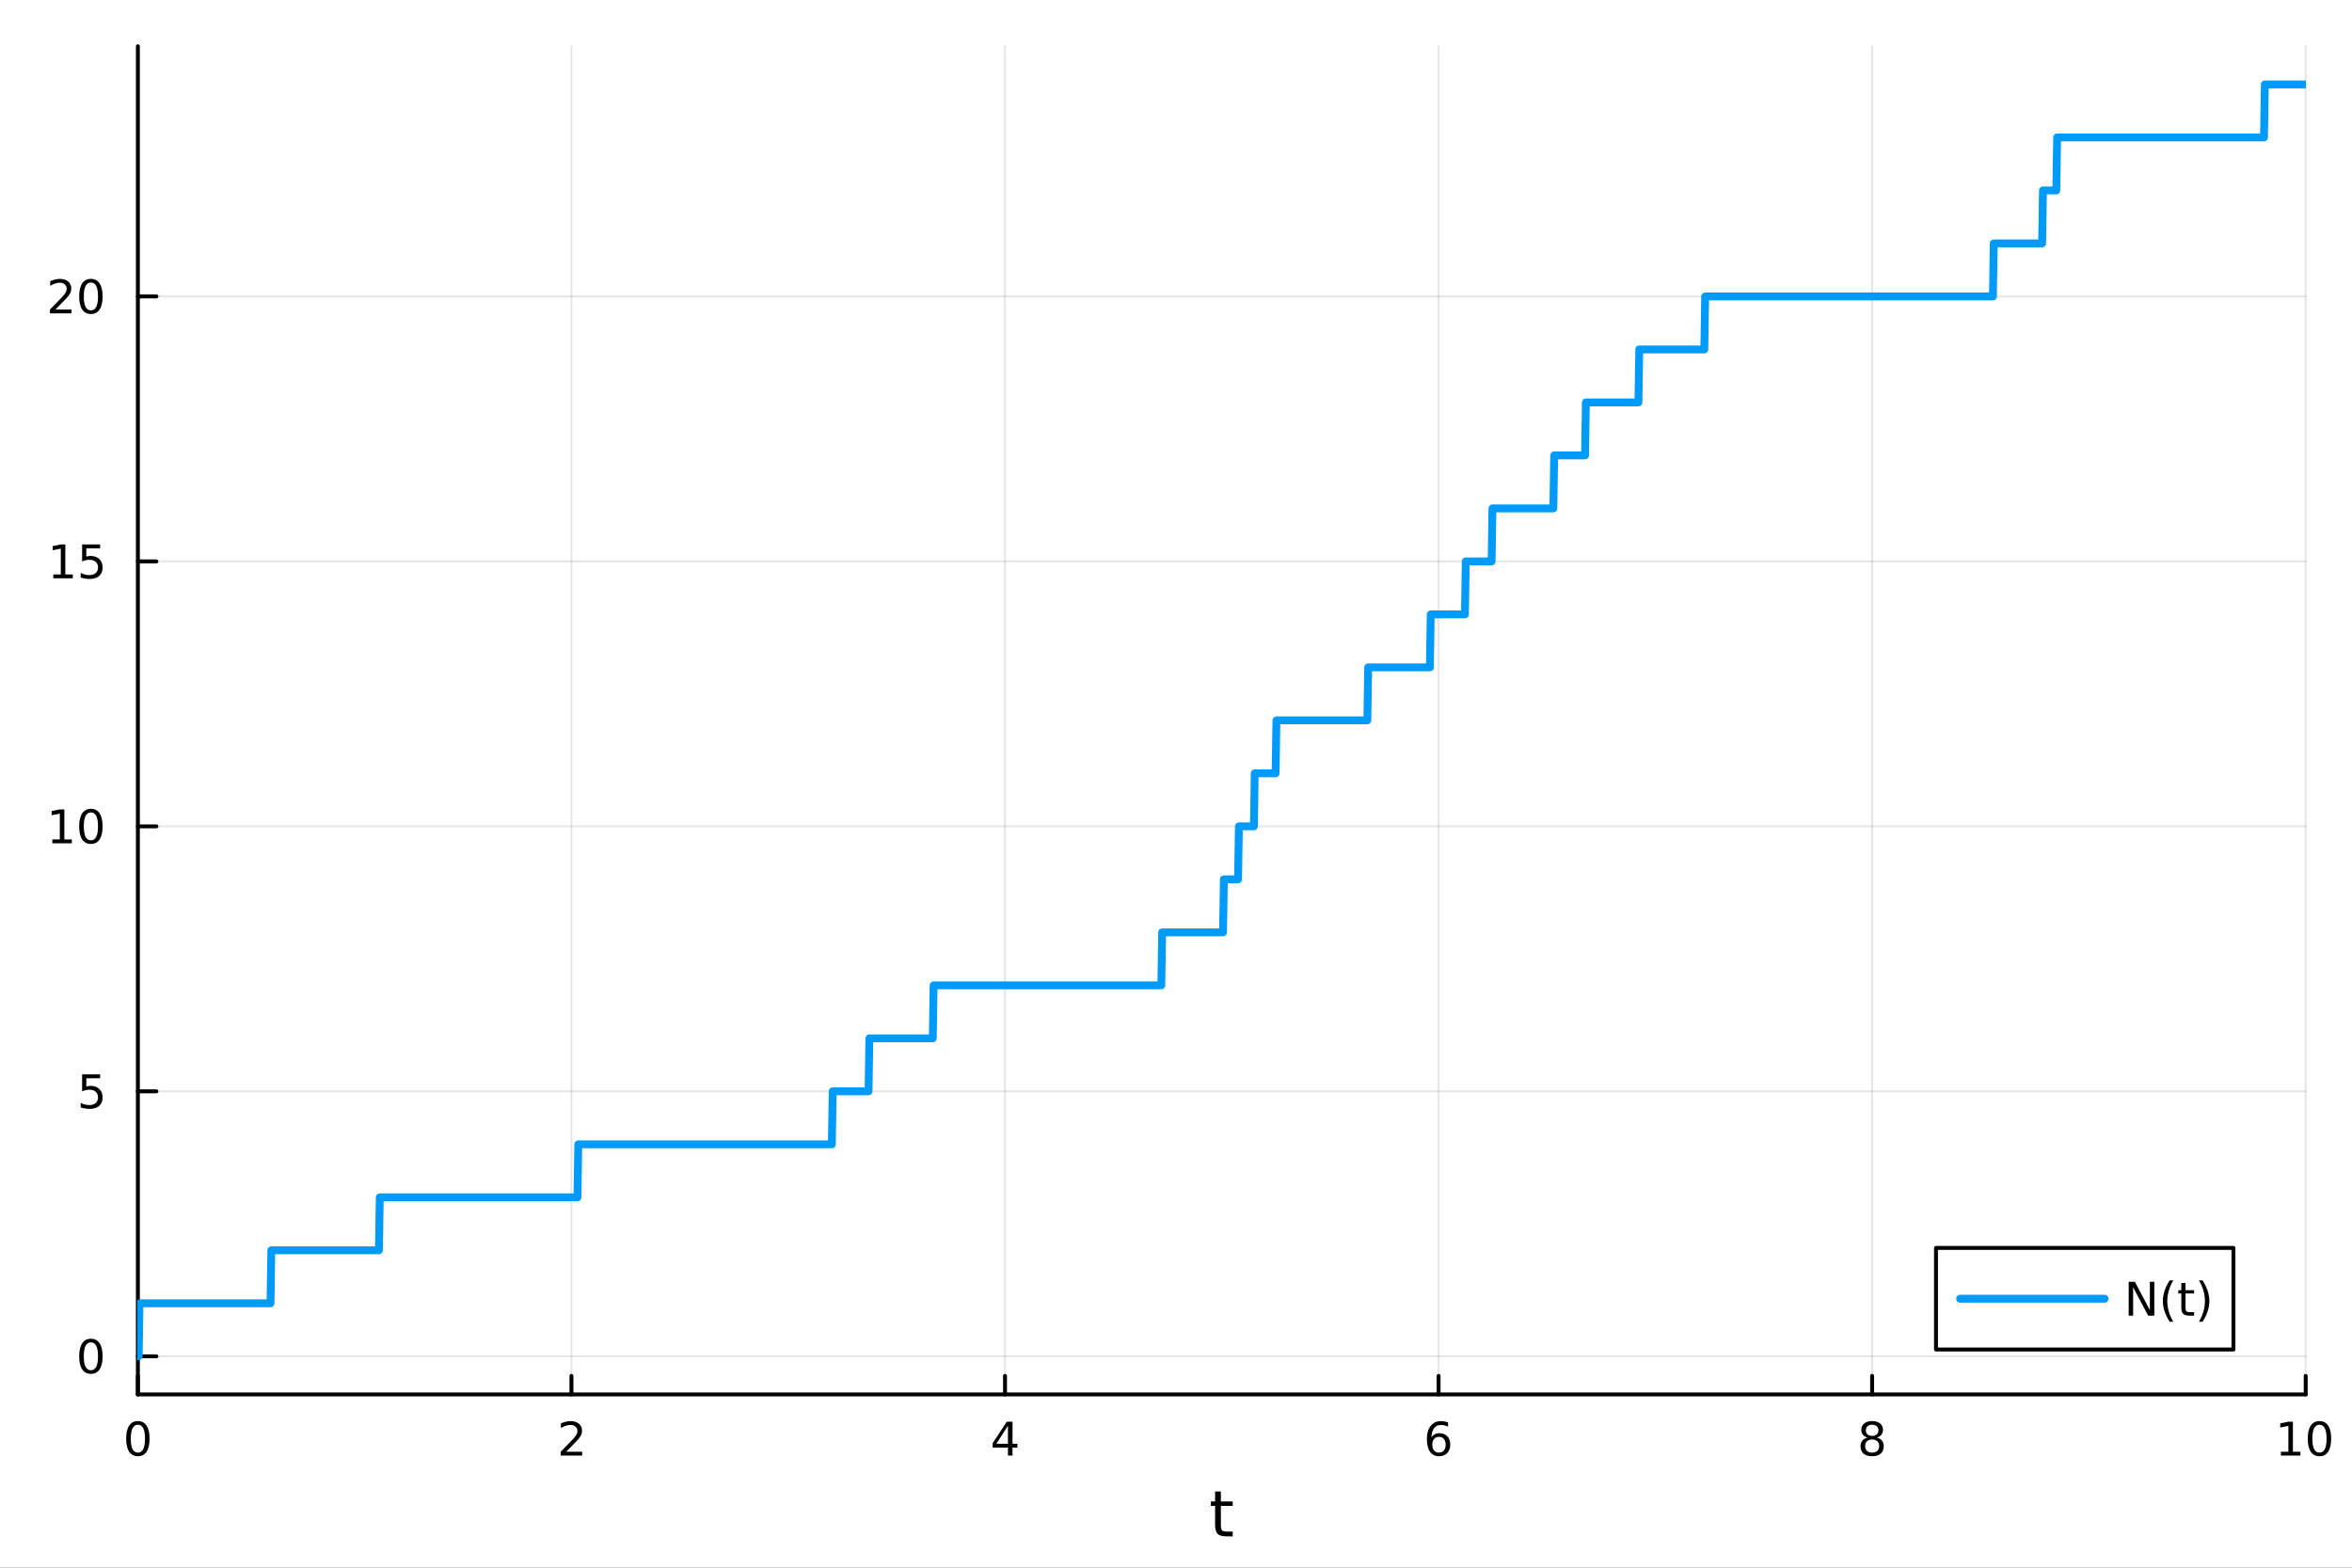 <?xml version="1.0" encoding="utf-8"?>
<svg xmlns="http://www.w3.org/2000/svg" xmlns:xlink="http://www.w3.org/1999/xlink" width="600" height="400" viewBox="0 0 2400 1600">
<rect x="0" y="0" width="2400" height="1600" fill="#333333" stroke="none"/>
<defs>
  <clipPath id="clip260">
    <rect x="0" y="0" width="2400" height="1600"/>
  </clipPath>
</defs>
<path clip-path="url(#clip260)" d="M0 1600 L2400 1600 L2400 0 L0 0  Z" fill="#ffffff" fill-rule="evenodd" fill-opacity="1"/>
<defs>
  <clipPath id="clip261">
    <rect x="480" y="0" width="1681" height="1600"/>
  </clipPath>
</defs>
<path clip-path="url(#clip260)" d="M140.696 1423.18 L2352.76 1423.18 L2352.76 47.244 L140.696 47.244  Z" fill="#ffffff" fill-rule="evenodd" fill-opacity="1"/>
<defs>
  <clipPath id="clip262">
    <rect x="140" y="47" width="2213" height="1377"/>
  </clipPath>
</defs>
<polyline clip-path="url(#clip262)" style="stroke:#000000; stroke-linecap:round; stroke-linejoin:round; stroke-width:2; stroke-opacity:0.1; fill:none" points="140.696,1423.18 140.696,47.244 "/>
<polyline clip-path="url(#clip262)" style="stroke:#000000; stroke-linecap:round; stroke-linejoin:round; stroke-width:2; stroke-opacity:0.1; fill:none" points="583.108,1423.18 583.108,47.244 "/>
<polyline clip-path="url(#clip262)" style="stroke:#000000; stroke-linecap:round; stroke-linejoin:round; stroke-width:2; stroke-opacity:0.1; fill:none" points="1025.52,1423.18 1025.52,47.244 "/>
<polyline clip-path="url(#clip262)" style="stroke:#000000; stroke-linecap:round; stroke-linejoin:round; stroke-width:2; stroke-opacity:0.1; fill:none" points="1467.93,1423.18 1467.93,47.244 "/>
<polyline clip-path="url(#clip262)" style="stroke:#000000; stroke-linecap:round; stroke-linejoin:round; stroke-width:2; stroke-opacity:0.1; fill:none" points="1910.34,1423.18 1910.34,47.244 "/>
<polyline clip-path="url(#clip262)" style="stroke:#000000; stroke-linecap:round; stroke-linejoin:round; stroke-width:2; stroke-opacity:0.1; fill:none" points="2352.76,1423.18 2352.76,47.244 "/>
<polyline clip-path="url(#clip260)" style="stroke:#000000; stroke-linecap:round; stroke-linejoin:round; stroke-width:4; stroke-opacity:1; fill:none" points="140.696,1423.18 2352.76,1423.18 "/>
<polyline clip-path="url(#clip260)" style="stroke:#000000; stroke-linecap:round; stroke-linejoin:round; stroke-width:4; stroke-opacity:1; fill:none" points="140.696,1423.18 140.696,1404.28 "/>
<polyline clip-path="url(#clip260)" style="stroke:#000000; stroke-linecap:round; stroke-linejoin:round; stroke-width:4; stroke-opacity:1; fill:none" points="583.108,1423.18 583.108,1404.28 "/>
<polyline clip-path="url(#clip260)" style="stroke:#000000; stroke-linecap:round; stroke-linejoin:round; stroke-width:4; stroke-opacity:1; fill:none" points="1025.52,1423.18 1025.52,1404.28 "/>
<polyline clip-path="url(#clip260)" style="stroke:#000000; stroke-linecap:round; stroke-linejoin:round; stroke-width:4; stroke-opacity:1; fill:none" points="1467.93,1423.18 1467.93,1404.28 "/>
<polyline clip-path="url(#clip260)" style="stroke:#000000; stroke-linecap:round; stroke-linejoin:round; stroke-width:4; stroke-opacity:1; fill:none" points="1910.34,1423.18 1910.34,1404.28 "/>
<polyline clip-path="url(#clip260)" style="stroke:#000000; stroke-linecap:round; stroke-linejoin:round; stroke-width:4; stroke-opacity:1; fill:none" points="2352.76,1423.18 2352.76,1404.28 "/>
<path clip-path="url(#clip260)" d="M140.696 1454.1 Q137.084 1454.1 135.256 1457.66 Q133.45 1461.2 133.45 1468.33 Q133.45 1475.44 135.256 1479.01 Q137.084 1482.55 140.696 1482.55 Q144.33 1482.55 146.135 1479.01 Q147.964 1475.44 147.964 1468.33 Q147.964 1461.2 146.135 1457.66 Q144.33 1454.1 140.696 1454.1 M140.696 1450.39 Q146.506 1450.39 149.561 1455 Q152.64 1459.58 152.64 1468.33 Q152.64 1477.06 149.561 1481.67 Q146.506 1486.25 140.696 1486.25 Q134.885 1486.25 131.807 1481.67 Q128.751 1477.06 128.751 1468.33 Q128.751 1459.58 131.807 1455 Q134.885 1450.39 140.696 1450.39 Z" fill="#000000" fill-rule="nonzero" fill-opacity="1" /><path clip-path="url(#clip260)" d="M577.76 1481.64 L594.08 1481.64 L594.08 1485.58 L572.135 1485.58 L572.135 1481.64 Q574.797 1478.89 579.381 1474.26 Q583.987 1469.61 585.168 1468.27 Q587.413 1465.74 588.293 1464.01 Q589.196 1462.25 589.196 1460.56 Q589.196 1457.8 587.251 1456.07 Q585.33 1454.33 582.228 1454.33 Q580.029 1454.33 577.575 1455.09 Q575.145 1455.86 572.367 1457.41 L572.367 1452.69 Q575.191 1451.55 577.645 1450.97 Q580.098 1450.39 582.135 1450.39 Q587.506 1450.39 590.7 1453.08 Q593.895 1455.77 593.895 1460.26 Q593.895 1462.39 593.084 1464.31 Q592.297 1466.2 590.191 1468.8 Q589.612 1469.47 586.51 1472.69 Q583.409 1475.88 577.76 1481.64 Z" fill="#000000" fill-rule="nonzero" fill-opacity="1" /><path clip-path="url(#clip260)" d="M1028.53 1455.09 L1016.72 1473.54 L1028.53 1473.54 L1028.53 1455.09 M1027.3 1451.02 L1033.18 1451.02 L1033.18 1473.54 L1038.11 1473.54 L1038.11 1477.43 L1033.18 1477.43 L1033.18 1485.58 L1028.53 1485.58 L1028.53 1477.43 L1012.93 1477.43 L1012.93 1472.92 L1027.3 1451.02 Z" fill="#000000" fill-rule="nonzero" fill-opacity="1" /><path clip-path="url(#clip260)" d="M1468.34 1466.44 Q1465.19 1466.44 1463.34 1468.59 Q1461.51 1470.74 1461.51 1474.49 Q1461.51 1478.22 1463.34 1480.39 Q1465.19 1482.55 1468.34 1482.55 Q1471.48 1482.55 1473.31 1480.39 Q1475.17 1478.22 1475.17 1474.49 Q1475.17 1470.74 1473.31 1468.59 Q1471.48 1466.44 1468.34 1466.44 M1477.62 1451.78 L1477.62 1456.04 Q1475.86 1455.21 1474.05 1454.77 Q1472.27 1454.33 1470.51 1454.33 Q1465.88 1454.33 1463.43 1457.45 Q1461 1460.58 1460.65 1466.9 Q1462.02 1464.89 1464.08 1463.82 Q1466.14 1462.73 1468.61 1462.73 Q1473.82 1462.73 1476.83 1465.9 Q1479.86 1469.05 1479.86 1474.49 Q1479.86 1479.82 1476.72 1483.03 Q1473.57 1486.25 1468.34 1486.25 Q1462.34 1486.25 1459.17 1481.67 Q1456 1477.06 1456 1468.33 Q1456 1460.14 1459.89 1455.28 Q1463.78 1450.39 1470.33 1450.39 Q1472.09 1450.39 1473.87 1450.74 Q1475.67 1451.09 1477.62 1451.78 Z" fill="#000000" fill-rule="nonzero" fill-opacity="1" /><path clip-path="url(#clip260)" d="M1910.34 1469.17 Q1907.01 1469.17 1905.09 1470.95 Q1903.19 1472.73 1903.19 1475.86 Q1903.19 1478.98 1905.09 1480.77 Q1907.01 1482.55 1910.34 1482.55 Q1913.68 1482.55 1915.6 1480.77 Q1917.52 1478.96 1917.52 1475.86 Q1917.52 1472.73 1915.6 1470.95 Q1913.7 1469.17 1910.34 1469.17 M1905.67 1467.18 Q1902.66 1466.44 1900.97 1464.38 Q1899.3 1462.32 1899.3 1459.35 Q1899.3 1455.21 1902.24 1452.8 Q1905.2 1450.39 1910.34 1450.39 Q1915.51 1450.39 1918.45 1452.8 Q1921.39 1455.21 1921.39 1459.35 Q1921.39 1462.32 1919.7 1464.38 Q1918.03 1466.44 1915.04 1467.18 Q1918.42 1467.96 1920.3 1470.26 Q1922.2 1472.55 1922.2 1475.86 Q1922.2 1480.88 1919.12 1483.57 Q1916.06 1486.25 1910.34 1486.25 Q1904.63 1486.25 1901.55 1483.57 Q1898.49 1480.88 1898.49 1475.86 Q1898.49 1472.55 1900.39 1470.26 Q1902.29 1467.96 1905.67 1467.18 M1903.95 1459.79 Q1903.95 1462.48 1905.62 1463.98 Q1907.31 1465.49 1910.34 1465.49 Q1913.35 1465.49 1915.04 1463.98 Q1916.76 1462.48 1916.76 1459.79 Q1916.76 1457.11 1915.04 1455.6 Q1913.35 1454.1 1910.34 1454.1 Q1907.31 1454.1 1905.62 1455.6 Q1903.95 1457.11 1903.95 1459.79 Z" fill="#000000" fill-rule="nonzero" fill-opacity="1" /><path clip-path="url(#clip260)" d="M2327.44 1481.64 L2335.08 1481.64 L2335.08 1455.28 L2326.77 1456.95 L2326.77 1452.69 L2335.04 1451.02 L2339.71 1451.02 L2339.71 1481.64 L2347.35 1481.64 L2347.35 1485.58 L2327.44 1485.58 L2327.44 1481.64 Z" fill="#000000" fill-rule="nonzero" fill-opacity="1" /><path clip-path="url(#clip260)" d="M2366.8 1454.1 Q2363.18 1454.1 2361.36 1457.66 Q2359.55 1461.2 2359.55 1468.33 Q2359.55 1475.44 2361.36 1479.01 Q2363.18 1482.55 2366.8 1482.55 Q2370.43 1482.55 2372.23 1479.01 Q2374.06 1475.44 2374.06 1468.33 Q2374.06 1461.2 2372.23 1457.66 Q2370.43 1454.1 2366.8 1454.1 M2366.8 1450.39 Q2372.61 1450.39 2375.66 1455 Q2378.74 1459.58 2378.74 1468.33 Q2378.74 1477.06 2375.66 1481.67 Q2372.61 1486.25 2366.8 1486.25 Q2360.99 1486.25 2357.91 1481.67 Q2354.85 1477.06 2354.85 1468.33 Q2354.85 1459.58 2357.91 1455 Q2360.99 1450.39 2366.8 1450.39 Z" fill="#000000" fill-rule="nonzero" fill-opacity="1" /><path clip-path="url(#clip260)" d="M1245.79 1522.27 L1245.79 1532.4 L1257.85 1532.4 L1257.85 1536.95 L1245.79 1536.95 L1245.79 1556.3 Q1245.79 1560.66 1246.96 1561.9 Q1248.17 1563.14 1251.83 1563.14 L1257.85 1563.14 L1257.85 1568.04 L1251.83 1568.04 Q1245.05 1568.04 1242.48 1565.53 Q1239.9 1562.98 1239.9 1556.3 L1239.9 1536.95 L1235.6 1536.95 L1235.6 1532.4 L1239.9 1532.4 L1239.9 1522.27 L1245.79 1522.27 Z" fill="#000000" fill-rule="nonzero" fill-opacity="1" /><polyline clip-path="url(#clip262)" style="stroke:#000000; stroke-linecap:round; stroke-linejoin:round; stroke-width:2; stroke-opacity:0.1; fill:none" points="140.696,1384.24 2352.76,1384.24 "/>
<polyline clip-path="url(#clip262)" style="stroke:#000000; stroke-linecap:round; stroke-linejoin:round; stroke-width:2; stroke-opacity:0.1; fill:none" points="140.696,1113.81 2352.76,1113.81 "/>
<polyline clip-path="url(#clip262)" style="stroke:#000000; stroke-linecap:round; stroke-linejoin:round; stroke-width:2; stroke-opacity:0.1; fill:none" points="140.696,843.383 2352.76,843.383 "/>
<polyline clip-path="url(#clip262)" style="stroke:#000000; stroke-linecap:round; stroke-linejoin:round; stroke-width:2; stroke-opacity:0.1; fill:none" points="140.696,572.955 2352.76,572.955 "/>
<polyline clip-path="url(#clip262)" style="stroke:#000000; stroke-linecap:round; stroke-linejoin:round; stroke-width:2; stroke-opacity:0.1; fill:none" points="140.696,302.528 2352.76,302.528 "/>
<polyline clip-path="url(#clip260)" style="stroke:#000000; stroke-linecap:round; stroke-linejoin:round; stroke-width:4; stroke-opacity:1; fill:none" points="140.696,1423.18 140.696,47.244 "/>
<polyline clip-path="url(#clip260)" style="stroke:#000000; stroke-linecap:round; stroke-linejoin:round; stroke-width:4; stroke-opacity:1; fill:none" points="140.696,1384.24 159.593,1384.24 "/>
<polyline clip-path="url(#clip260)" style="stroke:#000000; stroke-linecap:round; stroke-linejoin:round; stroke-width:4; stroke-opacity:1; fill:none" points="140.696,1113.81 159.593,1113.81 "/>
<polyline clip-path="url(#clip260)" style="stroke:#000000; stroke-linecap:round; stroke-linejoin:round; stroke-width:4; stroke-opacity:1; fill:none" points="140.696,843.383 159.593,843.383 "/>
<polyline clip-path="url(#clip260)" style="stroke:#000000; stroke-linecap:round; stroke-linejoin:round; stroke-width:4; stroke-opacity:1; fill:none" points="140.696,572.955 159.593,572.955 "/>
<polyline clip-path="url(#clip260)" style="stroke:#000000; stroke-linecap:round; stroke-linejoin:round; stroke-width:4; stroke-opacity:1; fill:none" points="140.696,302.528 159.593,302.528 "/>
<path clip-path="url(#clip260)" d="M92.751 1370.04 Q89.14 1370.04 87.311 1373.6 Q85.506 1377.14 85.506 1384.27 Q85.506 1391.38 87.311 1394.94 Q89.14 1398.49 92.751 1398.49 Q96.385 1398.49 98.191 1394.94 Q100.02 1391.38 100.02 1384.27 Q100.02 1377.14 98.191 1373.6 Q96.385 1370.04 92.751 1370.04 M92.751 1366.33 Q98.561 1366.33 101.617 1370.94 Q104.696 1375.52 104.696 1384.27 Q104.696 1393 101.617 1397.61 Q98.561 1402.19 92.751 1402.19 Q86.941 1402.19 83.862 1397.61 Q80.807 1393 80.807 1384.27 Q80.807 1375.52 83.862 1370.94 Q86.941 1366.33 92.751 1366.33 Z" fill="#000000" fill-rule="nonzero" fill-opacity="1" /><path clip-path="url(#clip260)" d="M83.793 1096.53 L102.149 1096.53 L102.149 1100.47 L88.075 1100.47 L88.075 1108.94 Q89.094 1108.59 90.112 1108.43 Q91.131 1108.24 92.149 1108.24 Q97.936 1108.24 101.316 1111.41 Q104.696 1114.59 104.696 1120 Q104.696 1125.58 101.223 1128.68 Q97.751 1131.76 91.432 1131.76 Q89.256 1131.76 86.987 1131.39 Q84.742 1131.02 82.335 1130.28 L82.335 1125.58 Q84.418 1126.72 86.64 1127.27 Q88.862 1127.83 91.339 1127.83 Q95.344 1127.83 97.682 1125.72 Q100.02 1123.61 100.02 1120 Q100.02 1116.39 97.682 1114.29 Q95.344 1112.18 91.339 1112.18 Q89.464 1112.18 87.589 1112.6 Q85.737 1113.01 83.793 1113.89 L83.793 1096.53 Z" fill="#000000" fill-rule="nonzero" fill-opacity="1" /><path clip-path="url(#clip260)" d="M53.4 856.728 L61.038 856.728 L61.038 830.362 L52.728 832.029 L52.728 827.77 L60.992 826.103 L65.668 826.103 L65.668 856.728 L73.307 856.728 L73.307 860.663 L53.4 860.663 L53.4 856.728 Z" fill="#000000" fill-rule="nonzero" fill-opacity="1" /><path clip-path="url(#clip260)" d="M92.751 829.182 Q89.14 829.182 87.311 832.747 Q85.506 836.288 85.506 843.418 Q85.506 850.524 87.311 854.089 Q89.14 857.631 92.751 857.631 Q96.385 857.631 98.191 854.089 Q100.02 850.524 100.02 843.418 Q100.02 836.288 98.191 832.747 Q96.385 829.182 92.751 829.182 M92.751 825.478 Q98.561 825.478 101.617 830.084 Q104.696 834.668 104.696 843.418 Q104.696 852.145 101.617 856.751 Q98.561 861.334 92.751 861.334 Q86.941 861.334 83.862 856.751 Q80.807 852.145 80.807 843.418 Q80.807 834.668 83.862 830.084 Q86.941 825.478 92.751 825.478 Z" fill="#000000" fill-rule="nonzero" fill-opacity="1" /><path clip-path="url(#clip260)" d="M54.395 586.3 L62.034 586.3 L62.034 559.935 L53.724 561.601 L53.724 557.342 L61.987 555.675 L66.663 555.675 L66.663 586.3 L74.302 586.3 L74.302 590.235 L54.395 590.235 L54.395 586.3 Z" fill="#000000" fill-rule="nonzero" fill-opacity="1" /><path clip-path="url(#clip260)" d="M83.793 555.675 L102.149 555.675 L102.149 559.611 L88.075 559.611 L88.075 568.083 Q89.094 567.736 90.112 567.573 Q91.131 567.388 92.149 567.388 Q97.936 567.388 101.316 570.56 Q104.696 573.731 104.696 579.147 Q104.696 584.726 101.223 587.828 Q97.751 590.907 91.432 590.907 Q89.256 590.907 86.987 590.536 Q84.742 590.166 82.335 589.425 L82.335 584.726 Q84.418 585.86 86.64 586.416 Q88.862 586.972 91.339 586.972 Q95.344 586.972 97.682 584.865 Q100.02 582.759 100.02 579.147 Q100.02 575.536 97.682 573.43 Q95.344 571.323 91.339 571.323 Q89.464 571.323 87.589 571.74 Q85.737 572.157 83.793 573.036 L83.793 555.675 Z" fill="#000000" fill-rule="nonzero" fill-opacity="1" /><path clip-path="url(#clip260)" d="M56.617 315.873 L72.936 315.873 L72.936 319.808 L50.992 319.808 L50.992 315.873 Q53.654 313.118 58.237 308.488 Q62.844 303.836 64.025 302.493 Q66.27 299.97 67.149 298.234 Q68.052 296.475 68.052 294.785 Q68.052 292.03 66.108 290.294 Q64.186 288.558 61.085 288.558 Q58.886 288.558 56.432 289.322 Q54.001 290.086 51.224 291.637 L51.224 286.914 Q54.048 285.78 56.501 285.201 Q58.955 284.623 60.992 284.623 Q66.362 284.623 69.557 287.308 Q72.751 289.993 72.751 294.484 Q72.751 296.613 71.941 298.535 Q71.154 300.433 69.048 303.025 Q68.469 303.697 65.367 306.914 Q62.265 310.109 56.617 315.873 Z" fill="#000000" fill-rule="nonzero" fill-opacity="1" /><path clip-path="url(#clip260)" d="M92.751 288.326 Q89.14 288.326 87.311 291.891 Q85.506 295.433 85.506 302.562 Q85.506 309.669 87.311 313.234 Q89.14 316.775 92.751 316.775 Q96.385 316.775 98.191 313.234 Q100.02 309.669 100.02 302.562 Q100.02 295.433 98.191 291.891 Q96.385 288.326 92.751 288.326 M92.751 284.623 Q98.561 284.623 101.617 289.229 Q104.696 293.813 104.696 302.562 Q104.696 311.289 101.617 315.896 Q98.561 320.479 92.751 320.479 Q86.941 320.479 83.862 315.896 Q80.807 311.289 80.807 302.562 Q80.807 293.813 83.862 289.229 Q86.941 284.623 92.751 284.623 Z" fill="#000000" fill-rule="nonzero" fill-opacity="1" /><polyline clip-path="url(#clip262)" style="stroke:#009af9; stroke-linecap:round; stroke-linejoin:round; stroke-width:8; stroke-opacity:1; fill:none" points="140.696,1384.24 141.547,1384.24 142.398,1330.15 143.249,1330.15 144.1,1330.15 144.951,1330.15 145.802,1330.15 146.653,1330.15 147.505,1330.15 148.356,1330.15 149.207,1330.15 150.058,1330.15 150.909,1330.15 151.76,1330.15 152.611,1330.15 153.462,1330.15 154.313,1330.15 155.165,1330.15 156.016,1330.15 156.867,1330.15 157.718,1330.15 158.569,1330.15 159.42,1330.15 160.271,1330.15 161.122,1330.15 161.974,1330.15 162.825,1330.15 163.676,1330.15 164.527,1330.15 165.378,1330.15 166.229,1330.15 167.08,1330.15 167.931,1330.15 168.782,1330.15 169.634,1330.15 170.485,1330.15 171.336,1330.15 172.187,1330.15 173.038,1330.15 173.889,1330.15 174.74,1330.15 175.591,1330.15 176.443,1330.15 177.294,1330.15 178.145,1330.15 178.996,1330.15 179.847,1330.15 180.698,1330.15 181.549,1330.15 182.4,1330.15 183.252,1330.15 184.103,1330.15 184.954,1330.15 185.805,1330.15 186.656,1330.15 187.507,1330.15 188.358,1330.15 189.209,1330.15 190.06,1330.15 190.912,1330.15 191.763,1330.15 192.614,1330.15 193.465,1330.15 194.316,1330.15 195.167,1330.15 196.018,1330.15 196.869,1330.15 197.721,1330.15 198.572,1330.15 199.423,1330.15 200.274,1330.15 201.125,1330.15 201.976,1330.15 202.827,1330.15 203.678,1330.15 204.53,1330.15 205.381,1330.15 206.232,1330.15 207.083,1330.15 207.934,1330.15 208.785,1330.15 209.636,1330.15 210.487,1330.15 211.338,1330.15 212.19,1330.15 213.041,1330.15 213.892,1330.15 214.743,1330.15 215.594,1330.15 216.445,1330.15 217.296,1330.15 218.147,1330.15 218.999,1330.15 219.85,1330.15 220.701,1330.15 221.552,1330.15 222.403,1330.15 223.254,1330.15 224.105,1330.15 224.956,1330.15 225.808,1330.15 226.659,1330.15 227.51,1330.15 228.361,1330.15 229.212,1330.15 230.063,1330.15 230.914,1330.15 231.765,1330.15 232.616,1330.15 233.468,1330.15 234.319,1330.15 235.17,1330.15 236.021,1330.15 236.872,1330.15 237.723,1330.15 238.574,1330.15 239.425,1330.15 240.277,1330.15 241.128,1330.15 241.979,1330.15 242.83,1330.15 243.681,1330.15 244.532,1330.15 245.383,1330.15 246.234,1330.15 247.086,1330.15 247.937,1330.15 248.788,1330.15 249.639,1330.15 250.49,1330.15 251.341,1330.15 252.192,1330.15 253.043,1330.15 253.894,1330.15 254.746,1330.15 255.597,1330.15 256.448,1330.15 257.299,1330.15 258.15,1330.15 259.001,1330.15 259.852,1330.15 260.703,1330.15 261.555,1330.15 262.406,1330.15 263.257,1330.15 264.108,1330.15 264.959,1330.15 265.81,1330.15 266.661,1330.15 267.512,1330.15 268.364,1330.15 269.215,1330.15 270.066,1330.15 270.917,1330.15 271.768,1330.15 272.619,1330.15 273.47,1330.15 274.321,1330.15 275.172,1330.15 276.024,1330.15 276.875,1276.07 277.726,1276.07 278.577,1276.07 279.428,1276.07 280.279,1276.07 281.13,1276.07 281.981,1276.07 282.833,1276.07 283.684,1276.07 284.535,1276.07 285.386,1276.07 286.237,1276.07 287.088,1276.07 287.939,1276.07 288.79,1276.07 289.642,1276.07 290.493,1276.07 291.344,1276.07 292.195,1276.07 293.046,1276.07 293.897,1276.07 294.748,1276.07 295.599,1276.07 296.45,1276.07 297.302,1276.07 298.153,1276.07 299.004,1276.07 299.855,1276.07 300.706,1276.07 301.557,1276.07 302.408,1276.07 303.259,1276.07 304.111,1276.07 304.962,1276.07 305.813,1276.07 306.664,1276.07 307.515,1276.07 308.366,1276.07 309.217,1276.07 310.068,1276.07 310.92,1276.07 311.771,1276.07 312.622,1276.07 313.473,1276.07 314.324,1276.07 315.175,1276.07 316.026,1276.07 316.877,1276.07 317.728,1276.07 318.58,1276.07 319.431,1276.07 320.282,1276.07 321.133,1276.07 321.984,1276.07 322.835,1276.07 323.686,1276.07 324.537,1276.07 325.389,1276.07 326.24,1276.07 327.091,1276.07 327.942,1276.07 328.793,1276.07 329.644,1276.07 330.495,1276.07 331.346,1276.07 332.197,1276.07 333.049,1276.07 333.9,1276.07 334.751,1276.07 335.602,1276.07 336.453,1276.07 337.304,1276.07 338.155,1276.07 339.006,1276.07 339.858,1276.07 340.709,1276.07 341.56,1276.07 342.411,1276.07 343.262,1276.07 344.113,1276.07 344.964,1276.07 345.815,1276.07 346.667,1276.07 347.518,1276.07 348.369,1276.07 349.22,1276.07 350.071,1276.07 350.922,1276.07 351.773,1276.07 352.624,1276.07 353.475,1276.07 354.327,1276.07 355.178,1276.07 356.029,1276.07 356.88,1276.07 357.731,1276.07 358.582,1276.07 359.433,1276.07 360.284,1276.07 361.136,1276.07 361.987,1276.07 362.838,1276.07 363.689,1276.07 364.54,1276.07 365.391,1276.07 366.242,1276.07 367.093,1276.07 367.945,1276.07 368.796,1276.07 369.647,1276.07 370.498,1276.07 371.349,1276.07 372.2,1276.07 373.051,1276.07 373.902,1276.07 374.753,1276.07 375.605,1276.07 376.456,1276.07 377.307,1276.07 378.158,1276.07 379.009,1276.07 379.86,1276.07 380.711,1276.07 381.562,1276.07 382.414,1276.07 383.265,1276.07 384.116,1276.07 384.967,1276.07 385.818,1276.07 386.669,1276.07 387.52,1221.98 388.371,1221.98 389.223,1221.98 390.074,1221.98 390.925,1221.98 391.776,1221.98 392.627,1221.98 393.478,1221.98 394.329,1221.98 395.18,1221.98 396.031,1221.98 396.883,1221.98 397.734,1221.98 398.585,1221.98 399.436,1221.98 400.287,1221.98 401.138,1221.98 401.989,1221.98 402.84,1221.98 403.692,1221.98 404.543,1221.98 405.394,1221.98 406.245,1221.98 407.096,1221.98 407.947,1221.98 408.798,1221.98 409.649,1221.98 410.501,1221.98 411.352,1221.98 412.203,1221.98 413.054,1221.98 413.905,1221.98 414.756,1221.98 415.607,1221.98 416.458,1221.98 417.309,1221.98 418.161,1221.98 419.012,1221.98 419.863,1221.98 420.714,1221.98 421.565,1221.98 422.416,1221.98 423.267,1221.98 424.118,1221.98 424.97,1221.98 425.821,1221.98 426.672,1221.98 427.523,1221.98 428.374,1221.98 429.225,1221.98 430.076,1221.98 430.927,1221.98 431.779,1221.98 432.63,1221.98 433.481,1221.98 434.332,1221.98 435.183,1221.98 436.034,1221.98 436.885,1221.98 437.736,1221.98 438.587,1221.98 439.439,1221.98 440.29,1221.98 441.141,1221.98 441.992,1221.98 442.843,1221.98 443.694,1221.98 444.545,1221.98 445.396,1221.98 446.248,1221.98 447.099,1221.98 447.95,1221.98 448.801,1221.98 449.652,1221.98 450.503,1221.98 451.354,1221.98 452.205,1221.98 453.057,1221.98 453.908,1221.98 454.759,1221.98 455.61,1221.98 456.461,1221.98 457.312,1221.98 458.163,1221.98 459.014,1221.98 459.865,1221.98 460.717,1221.98 461.568,1221.98 462.419,1221.98 463.27,1221.98 464.121,1221.98 464.972,1221.98 465.823,1221.98 466.674,1221.98 467.526,1221.98 468.377,1221.98 469.228,1221.98 470.079,1221.98 470.93,1221.98 471.781,1221.98 472.632,1221.98 473.483,1221.98 474.335,1221.98 475.186,1221.98 476.037,1221.98 476.888,1221.98 477.739,1221.98 478.59,1221.98 479.441,1221.98 480.292,1221.98 481.143,1221.98 481.995,1221.98 482.846,1221.98 483.697,1221.98 484.548,1221.98 485.399,1221.98 486.25,1221.98 487.101,1221.98 487.952,1221.98 488.804,1221.98 489.655,1221.98 490.506,1221.98 491.357,1221.98 492.208,1221.98 493.059,1221.98 493.91,1221.98 494.761,1221.98 495.612,1221.98 496.464,1221.98 497.315,1221.98 498.166,1221.98 499.017,1221.98 499.868,1221.98 500.719,1221.98 501.57,1221.98 502.421,1221.98 503.273,1221.98 504.124,1221.98 504.975,1221.98 505.826,1221.98 506.677,1221.98 507.528,1221.98 508.379,1221.98 509.23,1221.98 510.082,1221.98 510.933,1221.98 511.784,1221.98 512.635,1221.98 513.486,1221.98 514.337,1221.98 515.188,1221.98 516.039,1221.98 516.89,1221.98 517.742,1221.98 518.593,1221.98 519.444,1221.98 520.295,1221.98 521.146,1221.98 521.997,1221.98 522.848,1221.98 523.699,1221.98 524.551,1221.98 525.402,1221.98 526.253,1221.98 527.104,1221.98 527.955,1221.98 528.806,1221.98 529.657,1221.98 530.508,1221.98 531.36,1221.98 532.211,1221.98 533.062,1221.98 533.913,1221.98 534.764,1221.98 535.615,1221.98 536.466,1221.98 537.317,1221.98 538.168,1221.98 539.02,1221.98 539.871,1221.98 540.722,1221.98 541.573,1221.98 542.424,1221.98 543.275,1221.98 544.126,1221.98 544.977,1221.98 545.829,1221.98 546.68,1221.98 547.531,1221.98 548.382,1221.98 549.233,1221.98 550.084,1221.98 550.935,1221.98 551.786,1221.98 552.638,1221.98 553.489,1221.98 554.34,1221.98 555.191,1221.98 556.042,1221.98 556.893,1221.98 557.744,1221.98 558.595,1221.98 559.446,1221.98 560.298,1221.98 561.149,1221.98 562,1221.98 562.851,1221.98 563.702,1221.98 564.553,1221.98 565.404,1221.98 566.255,1221.98 567.107,1221.98 567.958,1221.98 568.809,1221.98 569.66,1221.98 570.511,1221.98 571.362,1221.98 572.213,1221.98 573.064,1221.98 573.916,1221.98 574.767,1221.98 575.618,1221.98 576.469,1221.98 577.32,1221.98 578.171,1221.98 579.022,1221.98 579.873,1221.98 580.724,1221.98 581.576,1221.98 582.427,1221.98 583.278,1221.98 584.129,1221.98 584.98,1221.98 585.831,1221.98 586.682,1221.98 587.533,1221.98 588.385,1221.98 589.236,1221.98 590.087,1167.9 590.938,1167.9 591.789,1167.9 592.64,1167.9 593.491,1167.9 594.342,1167.9 595.194,1167.9 596.045,1167.9 596.896,1167.9 597.747,1167.9 598.598,1167.9 599.449,1167.9 600.3,1167.9 601.151,1167.9 602.002,1167.9 602.854,1167.9 603.705,1167.9 604.556,1167.9 605.407,1167.9 606.258,1167.9 607.109,1167.9 607.96,1167.9 608.811,1167.9 609.663,1167.9 610.514,1167.9 611.365,1167.9 612.216,1167.9 613.067,1167.9 613.918,1167.9 614.769,1167.9 615.62,1167.9 616.472,1167.9 617.323,1167.9 618.174,1167.9 619.025,1167.9 619.876,1167.9 620.727,1167.9 621.578,1167.9 622.429,1167.9 623.28,1167.9 624.132,1167.9 624.983,1167.9 625.834,1167.9 626.685,1167.9 627.536,1167.9 628.387,1167.9 629.238,1167.9 630.089,1167.9 630.941,1167.9 631.792,1167.9 632.643,1167.9 633.494,1167.9 634.345,1167.9 635.196,1167.9 636.047,1167.9 636.898,1167.9 637.75,1167.9 638.601,1167.9 639.452,1167.9 640.303,1167.9 641.154,1167.9 642.005,1167.9 642.856,1167.9 643.707,1167.9 644.558,1167.9 645.41,1167.9 646.261,1167.9 647.112,1167.9 647.963,1167.9 648.814,1167.9 649.665,1167.9 650.516,1167.9 651.367,1167.9 652.219,1167.9 653.07,1167.9 653.921,1167.9 654.772,1167.9 655.623,1167.9 656.474,1167.9 657.325,1167.9 658.176,1167.9 659.028,1167.9 659.879,1167.9 660.73,1167.9 661.581,1167.9 662.432,1167.9 663.283,1167.9 664.134,1167.9 664.985,1167.9 665.836,1167.9 666.688,1167.9 667.539,1167.9 668.39,1167.9 669.241,1167.9 670.092,1167.9 670.943,1167.9 671.794,1167.9 672.645,1167.9 673.497,1167.9 674.348,1167.9 675.199,1167.9 676.05,1167.9 676.901,1167.9 677.752,1167.9 678.603,1167.9 679.454,1167.9 680.305,1167.9 681.157,1167.9 682.008,1167.9 682.859,1167.9 683.71,1167.9 684.561,1167.9 685.412,1167.9 686.263,1167.9 687.114,1167.9 687.966,1167.9 688.817,1167.9 689.668,1167.9 690.519,1167.9 691.37,1167.9 692.221,1167.9 693.072,1167.9 693.923,1167.9 694.775,1167.9 695.626,1167.9 696.477,1167.9 697.328,1167.9 698.179,1167.9 699.03,1167.9 699.881,1167.9 700.732,1167.9 701.583,1167.9 702.435,1167.9 703.286,1167.9 704.137,1167.9 704.988,1167.9 705.839,1167.9 706.69,1167.9 707.541,1167.9 708.392,1167.9 709.244,1167.9 710.095,1167.9 710.946,1167.9 711.797,1167.9 712.648,1167.9 713.499,1167.9 714.35,1167.9 715.201,1167.9 716.053,1167.9 716.904,1167.9 717.755,1167.9 718.606,1167.9 719.457,1167.9 720.308,1167.9 721.159,1167.9 722.01,1167.9 722.861,1167.9 723.713,1167.9 724.564,1167.9 725.415,1167.9 726.266,1167.9 727.117,1167.9 727.968,1167.9 728.819,1167.9 729.67,1167.9 730.522,1167.9 731.373,1167.9 732.224,1167.9 733.075,1167.9 733.926,1167.9 734.777,1167.9 735.628,1167.9 736.479,1167.9 737.331,1167.9 738.182,1167.9 739.033,1167.9 739.884,1167.9 740.735,1167.9 741.586,1167.9 742.437,1167.9 743.288,1167.9 744.139,1167.9 744.991,1167.9 745.842,1167.9 746.693,1167.9 747.544,1167.9 748.395,1167.9 749.246,1167.9 750.097,1167.9 750.948,1167.9 751.8,1167.9 752.651,1167.9 753.502,1167.9 754.353,1167.9 755.204,1167.9 756.055,1167.9 756.906,1167.9 757.757,1167.9 758.609,1167.9 759.46,1167.9 760.311,1167.9 761.162,1167.9 762.013,1167.9 762.864,1167.9 763.715,1167.9 764.566,1167.9 765.417,1167.9 766.269,1167.9 767.12,1167.9 767.971,1167.9 768.822,1167.9 769.673,1167.9 770.524,1167.9 771.375,1167.9 772.226,1167.9 773.078,1167.9 773.929,1167.9 774.78,1167.9 775.631,1167.9 776.482,1167.9 777.333,1167.9 778.184,1167.9 779.035,1167.9 779.887,1167.9 780.738,1167.9 781.589,1167.9 782.44,1167.9 783.291,1167.9 784.142,1167.9 784.993,1167.9 785.844,1167.9 786.695,1167.9 787.547,1167.9 788.398,1167.9 789.249,1167.9 790.1,1167.9 790.951,1167.9 791.802,1167.9 792.653,1167.9 793.504,1167.9 794.356,1167.9 795.207,1167.9 796.058,1167.9 796.909,1167.9 797.76,1167.9 798.611,1167.9 799.462,1167.9 800.313,1167.9 801.165,1167.9 802.016,1167.9 802.867,1167.9 803.718,1167.9 804.569,1167.9 805.42,1167.9 806.271,1167.9 807.122,1167.9 807.973,1167.9 808.825,1167.9 809.676,1167.9 810.527,1167.9 811.378,1167.9 812.229,1167.9 813.08,1167.9 813.931,1167.9 814.782,1167.9 815.634,1167.9 816.485,1167.9 817.336,1167.9 818.187,1167.9 819.038,1167.9 819.889,1167.9 820.74,1167.9 821.591,1167.9 822.443,1167.9 823.294,1167.9 824.145,1167.9 824.996,1167.9 825.847,1167.9 826.698,1167.9 827.549,1167.9 828.4,1167.9 829.251,1167.9 830.103,1167.9 830.954,1167.9 831.805,1167.9 832.656,1167.9 833.507,1167.9 834.358,1167.9 835.209,1167.9 836.06,1167.9 836.912,1167.9 837.763,1167.9 838.614,1167.9 839.465,1167.9 840.316,1167.9 841.167,1167.9 842.018,1167.9 842.869,1167.9 843.72,1167.9 844.572,1167.9 845.423,1167.9 846.274,1167.9 847.125,1167.9 847.976,1167.9 848.827,1167.9 849.678,1113.81 850.529,1113.81 851.381,1113.81 852.232,1113.81 853.083,1113.81 853.934,1113.81 854.785,1113.81 855.636,1113.81 856.487,1113.81 857.338,1113.81 858.19,1113.81 859.041,1113.81 859.892,1113.81 860.743,1113.81 861.594,1113.81 862.445,1113.81 863.296,1113.81 864.147,1113.81 864.998,1113.81 865.85,1113.81 866.701,1113.81 867.552,1113.81 868.403,1113.81 869.254,1113.81 870.105,1113.81 870.956,1113.81 871.807,1113.81 872.659,1113.81 873.51,1113.81 874.361,1113.81 875.212,1113.81 876.063,1113.81 876.914,1113.81 877.765,1113.81 878.616,1113.81 879.468,1113.81 880.319,1113.81 881.17,1113.81 882.021,1113.81 882.872,1113.81 883.723,1113.81 884.574,1113.81 885.425,1113.81 886.276,1113.81 887.128,1059.73 887.979,1059.73 888.83,1059.73 889.681,1059.73 890.532,1059.73 891.383,1059.73 892.234,1059.73 893.085,1059.73 893.937,1059.73 894.788,1059.73 895.639,1059.73 896.49,1059.73 897.341,1059.73 898.192,1059.73 899.043,1059.73 899.894,1059.73 900.746,1059.73 901.597,1059.73 902.448,1059.73 903.299,1059.73 904.15,1059.73 905.001,1059.73 905.852,1059.73 906.703,1059.73 907.554,1059.73 908.406,1059.73 909.257,1059.73 910.108,1059.73 910.959,1059.73 911.81,1059.73 912.661,1059.73 913.512,1059.73 914.363,1059.73 915.215,1059.73 916.066,1059.73 916.917,1059.73 917.768,1059.73 918.619,1059.73 919.47,1059.73 920.321,1059.73 921.172,1059.73 922.024,1059.73 922.875,1059.73 923.726,1059.73 924.577,1059.73 925.428,1059.73 926.279,1059.73 927.13,1059.73 927.981,1059.73 928.832,1059.73 929.684,1059.73 930.535,1059.73 931.386,1059.73 932.237,1059.73 933.088,1059.73 933.939,1059.73 934.79,1059.73 935.641,1059.73 936.493,1059.73 937.344,1059.73 938.195,1059.73 939.046,1059.73 939.897,1059.73 940.748,1059.73 941.599,1059.73 942.45,1059.73 943.302,1059.73 944.153,1059.73 945.004,1059.73 945.855,1059.73 946.706,1059.73 947.557,1059.73 948.408,1059.73 949.259,1059.73 950.11,1059.73 950.962,1059.73 951.813,1059.73 952.664,1005.64 953.515,1005.64 954.366,1005.64 955.217,1005.64 956.068,1005.64 956.919,1005.64 957.771,1005.64 958.622,1005.64 959.473,1005.64 960.324,1005.64 961.175,1005.64 962.026,1005.64 962.877,1005.64 963.728,1005.64 964.58,1005.64 965.431,1005.64 966.282,1005.64 967.133,1005.64 967.984,1005.64 968.835,1005.64 969.686,1005.64 970.537,1005.64 971.388,1005.64 972.24,1005.64 973.091,1005.64 973.942,1005.64 974.793,1005.64 975.644,1005.64 976.495,1005.64 977.346,1005.64 978.197,1005.64 979.049,1005.64 979.9,1005.64 980.751,1005.64 981.602,1005.64 982.453,1005.64 983.304,1005.64 984.155,1005.64 985.006,1005.64 985.858,1005.64 986.709,1005.64 987.56,1005.64 988.411,1005.64 989.262,1005.64 990.113,1005.64 990.964,1005.64 991.815,1005.64 992.666,1005.64 993.518,1005.64 994.369,1005.64 995.22,1005.64 996.071,1005.64 996.922,1005.64 997.773,1005.64 998.624,1005.64 999.475,1005.64 1000.33,1005.64 1001.18,1005.64 1002.03,1005.64 1002.88,1005.64 1003.73,1005.64 1004.58,1005.64 1005.43,1005.64 1006.28,1005.64 1007.14,1005.64 1007.99,1005.64 1008.84,1005.64 1009.69,1005.64 1010.54,1005.64 1011.39,1005.64 1012.24,1005.64 1013.09,1005.64 1013.94,1005.64 1014.8,1005.64 1015.65,1005.64 1016.5,1005.64 1017.35,1005.64 1018.2,1005.64 1019.05,1005.64 1019.9,1005.64 1020.75,1005.64 1021.6,1005.64 1022.46,1005.64 1023.31,1005.64 1024.16,1005.64 1025.01,1005.64 1025.86,1005.64 1026.71,1005.64 1027.56,1005.64 1028.41,1005.64 1029.26,1005.64 1030.12,1005.64 1030.97,1005.64 1031.82,1005.64 1032.67,1005.64 1033.52,1005.64 1034.37,1005.64 1035.22,1005.64 1036.07,1005.64 1036.92,1005.64 1037.78,1005.64 1038.63,1005.64 1039.48,1005.64 1040.33,1005.64 1041.18,1005.64 1042.03,1005.64 1042.88,1005.64 1043.73,1005.64 1044.58,1005.64 1045.44,1005.64 1046.29,1005.64 1047.14,1005.64 1047.99,1005.64 1048.84,1005.64 1049.69,1005.64 1050.54,1005.64 1051.39,1005.64 1052.24,1005.64 1053.1,1005.64 1053.95,1005.64 1054.8,1005.64 1055.65,1005.64 1056.5,1005.64 1057.35,1005.64 1058.2,1005.64 1059.05,1005.64 1059.9,1005.64 1060.76,1005.64 1061.61,1005.64 1062.46,1005.64 1063.31,1005.64 1064.16,1005.64 1065.01,1005.64 1065.86,1005.64 1066.71,1005.64 1067.57,1005.64 1068.42,1005.64 1069.27,1005.64 1070.12,1005.64 1070.97,1005.64 1071.82,1005.64 1072.67,1005.64 1073.52,1005.64 1074.37,1005.64 1075.23,1005.64 1076.08,1005.64 1076.93,1005.64 1077.78,1005.64 1078.63,1005.64 1079.48,1005.64 1080.33,1005.64 1081.18,1005.64 1082.03,1005.64 1082.89,1005.64 1083.74,1005.64 1084.59,1005.64 1085.44,1005.64 1086.29,1005.64 1087.14,1005.64 1087.99,1005.64 1088.84,1005.64 1089.69,1005.64 1090.55,1005.64 1091.4,1005.64 1092.25,1005.64 1093.1,1005.64 1093.95,1005.64 1094.8,1005.64 1095.65,1005.64 1096.5,1005.64 1097.35,1005.64 1098.21,1005.64 1099.06,1005.64 1099.91,1005.64 1100.76,1005.64 1101.61,1005.64 1102.46,1005.64 1103.31,1005.64 1104.16,1005.64 1105.01,1005.64 1105.87,1005.64 1106.72,1005.64 1107.57,1005.64 1108.42,1005.64 1109.27,1005.64 1110.12,1005.64 1110.97,1005.64 1111.82,1005.64 1112.67,1005.64 1113.53,1005.64 1114.38,1005.64 1115.23,1005.64 1116.08,1005.64 1116.93,1005.64 1117.78,1005.64 1118.63,1005.64 1119.48,1005.64 1120.33,1005.64 1121.19,1005.64 1122.04,1005.64 1122.89,1005.64 1123.74,1005.64 1124.59,1005.64 1125.44,1005.64 1126.29,1005.64 1127.14,1005.64 1127.99,1005.64 1128.85,1005.64 1129.7,1005.64 1130.55,1005.64 1131.4,1005.64 1132.25,1005.64 1133.1,1005.64 1133.95,1005.64 1134.8,1005.64 1135.65,1005.64 1136.51,1005.64 1137.36,1005.64 1138.21,1005.64 1139.06,1005.64 1139.91,1005.64 1140.76,1005.64 1141.61,1005.64 1142.46,1005.64 1143.31,1005.64 1144.17,1005.64 1145.02,1005.64 1145.87,1005.64 1146.72,1005.64 1147.57,1005.64 1148.42,1005.64 1149.27,1005.64 1150.12,1005.64 1150.97,1005.64 1151.83,1005.64 1152.68,1005.64 1153.53,1005.64 1154.38,1005.64 1155.23,1005.64 1156.08,1005.64 1156.93,1005.64 1157.78,1005.64 1158.63,1005.64 1159.49,1005.64 1160.34,1005.64 1161.19,1005.64 1162.04,1005.64 1162.89,1005.64 1163.74,1005.64 1164.59,1005.64 1165.44,1005.64 1166.29,1005.64 1167.15,1005.64 1168,1005.64 1168.85,1005.64 1169.7,1005.64 1170.55,1005.64 1171.4,1005.64 1172.25,1005.64 1173.1,1005.64 1173.95,1005.64 1174.81,1005.64 1175.66,1005.64 1176.51,1005.64 1177.36,1005.64 1178.21,1005.64 1179.06,1005.64 1179.91,1005.64 1180.76,1005.64 1181.62,1005.64 1182.47,1005.64 1183.32,1005.64 1184.17,1005.64 1185.02,1005.64 1185.87,951.554 1186.72,951.554 1187.57,951.554 1188.42,951.554 1189.28,951.554 1190.13,951.554 1190.98,951.554 1191.83,951.554 1192.68,951.554 1193.53,951.554 1194.38,951.554 1195.23,951.554 1196.08,951.554 1196.94,951.554 1197.79,951.554 1198.64,951.554 1199.49,951.554 1200.34,951.554 1201.19,951.554 1202.04,951.554 1202.89,951.554 1203.74,951.554 1204.6,951.554 1205.45,951.554 1206.3,951.554 1207.15,951.554 1208,951.554 1208.85,951.554 1209.7,951.554 1210.55,951.554 1211.4,951.554 1212.26,951.554 1213.11,951.554 1213.96,951.554 1214.81,951.554 1215.66,951.554 1216.51,951.554 1217.36,951.554 1218.21,951.554 1219.06,951.554 1219.92,951.554 1220.77,951.554 1221.62,951.554 1222.47,951.554 1223.32,951.554 1224.17,951.554 1225.02,951.554 1225.87,951.554 1226.72,951.554 1227.58,951.554 1228.43,951.554 1229.28,951.554 1230.13,951.554 1230.98,951.554 1231.83,951.554 1232.68,951.554 1233.53,951.554 1234.38,951.554 1235.24,951.554 1236.09,951.554 1236.94,951.554 1237.79,951.554 1238.64,951.554 1239.49,951.554 1240.34,951.554 1241.19,951.554 1242.04,951.554 1242.9,951.554 1243.75,951.554 1244.6,951.554 1245.45,951.554 1246.3,951.554 1247.15,951.554 1248,951.554 1248.85,897.469 1249.7,897.469 1250.56,897.469 1251.41,897.469 1252.26,897.469 1253.11,897.469 1253.96,897.469 1254.81,897.469 1255.66,897.469 1256.51,897.469 1257.36,897.469 1258.22,897.469 1259.07,897.469 1259.92,897.469 1260.77,897.469 1261.62,897.469 1262.47,897.469 1263.32,897.469 1264.17,843.383 1265.02,843.383 1265.88,843.383 1266.73,843.383 1267.58,843.383 1268.43,843.383 1269.28,843.383 1270.13,843.383 1270.98,843.383 1271.83,843.383 1272.68,843.383 1273.54,843.383 1274.39,843.383 1275.24,843.383 1276.09,843.383 1276.94,843.383 1277.79,843.383 1278.64,843.383 1279.49,843.383 1280.34,789.297 1281.2,789.297 1282.05,789.297 1282.9,789.297 1283.75,789.297 1284.6,789.297 1285.45,789.297 1286.3,789.297 1287.15,789.297 1288.01,789.297 1288.86,789.297 1289.71,789.297 1290.56,789.297 1291.41,789.297 1292.26,789.297 1293.11,789.297 1293.96,789.297 1294.81,789.297 1295.67,789.297 1296.52,789.297 1297.37,789.297 1298.22,789.297 1299.07,789.297 1299.92,789.297 1300.77,789.297 1301.62,789.297 1302.47,735.212 1303.33,735.212 1304.18,735.212 1305.03,735.212 1305.88,735.212 1306.73,735.212 1307.58,735.212 1308.43,735.212 1309.28,735.212 1310.13,735.212 1310.99,735.212 1311.84,735.212 1312.69,735.212 1313.54,735.212 1314.39,735.212 1315.24,735.212 1316.09,735.212 1316.94,735.212 1317.79,735.212 1318.65,735.212 1319.5,735.212 1320.35,735.212 1321.2,735.212 1322.05,735.212 1322.9,735.212 1323.75,735.212 1324.6,735.212 1325.45,735.212 1326.31,735.212 1327.16,735.212 1328.01,735.212 1328.86,735.212 1329.71,735.212 1330.56,735.212 1331.41,735.212 1332.26,735.212 1333.11,735.212 1333.97,735.212 1334.82,735.212 1335.67,735.212 1336.52,735.212 1337.37,735.212 1338.22,735.212 1339.07,735.212 1339.92,735.212 1340.77,735.212 1341.63,735.212 1342.48,735.212 1343.33,735.212 1344.18,735.212 1345.03,735.212 1345.88,735.212 1346.73,735.212 1347.58,735.212 1348.43,735.212 1349.29,735.212 1350.14,735.212 1350.99,735.212 1351.84,735.212 1352.69,735.212 1353.54,735.212 1354.39,735.212 1355.24,735.212 1356.09,735.212 1356.95,735.212 1357.8,735.212 1358.65,735.212 1359.5,735.212 1360.35,735.212 1361.2,735.212 1362.05,735.212 1362.9,735.212 1363.75,735.212 1364.61,735.212 1365.46,735.212 1366.31,735.212 1367.16,735.212 1368.01,735.212 1368.86,735.212 1369.71,735.212 1370.56,735.212 1371.41,735.212 1372.27,735.212 1373.12,735.212 1373.97,735.212 1374.82,735.212 1375.67,735.212 1376.52,735.212 1377.37,735.212 1378.22,735.212 1379.07,735.212 1379.93,735.212 1380.78,735.212 1381.63,735.212 1382.48,735.212 1383.33,735.212 1384.18,735.212 1385.03,735.212 1385.88,735.212 1386.73,735.212 1387.59,735.212 1388.44,735.212 1389.29,735.212 1390.14,735.212 1390.99,735.212 1391.84,735.212 1392.69,735.212 1393.54,735.212 1394.4,735.212 1395.25,735.212 1396.1,681.126 1396.95,681.126 1397.8,681.126 1398.65,681.126 1399.5,681.126 1400.35,681.126 1401.2,681.126 1402.06,681.126 1402.91,681.126 1403.76,681.126 1404.61,681.126 1405.46,681.126 1406.31,681.126 1407.16,681.126 1408.01,681.126 1408.86,681.126 1409.72,681.126 1410.57,681.126 1411.42,681.126 1412.27,681.126 1413.12,681.126 1413.97,681.126 1414.82,681.126 1415.67,681.126 1416.52,681.126 1417.38,681.126 1418.23,681.126 1419.08,681.126 1419.93,681.126 1420.78,681.126 1421.63,681.126 1422.48,681.126 1423.33,681.126 1424.18,681.126 1425.04,681.126 1425.89,681.126 1426.74,681.126 1427.59,681.126 1428.44,681.126 1429.29,681.126 1430.14,681.126 1430.99,681.126 1431.84,681.126 1432.7,681.126 1433.55,681.126 1434.4,681.126 1435.25,681.126 1436.1,681.126 1436.95,681.126 1437.8,681.126 1438.65,681.126 1439.5,681.126 1440.36,681.126 1441.21,681.126 1442.06,681.126 1442.91,681.126 1443.76,681.126 1444.61,681.126 1445.46,681.126 1446.31,681.126 1447.16,681.126 1448.02,681.126 1448.87,681.126 1449.72,681.126 1450.57,681.126 1451.42,681.126 1452.27,681.126 1453.12,681.126 1453.97,681.126 1454.82,681.126 1455.68,681.126 1456.53,681.126 1457.38,681.126 1458.23,681.126 1459.08,681.126 1459.93,627.041 1460.78,627.041 1461.63,627.041 1462.48,627.041 1463.34,627.041 1464.19,627.041 1465.04,627.041 1465.89,627.041 1466.74,627.041 1467.59,627.041 1468.44,627.041 1469.29,627.041 1470.14,627.041 1471,627.041 1471.85,627.041 1472.7,627.041 1473.55,627.041 1474.4,627.041 1475.25,627.041 1476.1,627.041 1476.95,627.041 1477.8,627.041 1478.66,627.041 1479.51,627.041 1480.36,627.041 1481.21,627.041 1482.06,627.041 1482.91,627.041 1483.76,627.041 1484.61,627.041 1485.46,627.041 1486.32,627.041 1487.17,627.041 1488.02,627.041 1488.87,627.041 1489.72,627.041 1490.57,627.041 1491.42,627.041 1492.27,627.041 1493.12,627.041 1493.98,627.041 1494.83,627.041 1495.68,572.955 1496.53,572.955 1497.38,572.955 1498.23,572.955 1499.08,572.955 1499.93,572.955 1500.78,572.955 1501.64,572.955 1502.49,572.955 1503.34,572.955 1504.19,572.955 1505.04,572.955 1505.89,572.955 1506.74,572.955 1507.59,572.955 1508.45,572.955 1509.3,572.955 1510.15,572.955 1511,572.955 1511.85,572.955 1512.7,572.955 1513.55,572.955 1514.4,572.955 1515.25,572.955 1516.11,572.955 1516.96,572.955 1517.81,572.955 1518.66,572.955 1519.51,572.955 1520.36,572.955 1521.21,572.955 1522.06,572.955 1522.91,518.87 1523.77,518.87 1524.62,518.87 1525.47,518.87 1526.32,518.87 1527.17,518.87 1528.02,518.87 1528.87,518.87 1529.72,518.87 1530.57,518.87 1531.43,518.87 1532.28,518.87 1533.13,518.87 1533.98,518.87 1534.83,518.87 1535.68,518.87 1536.53,518.87 1537.38,518.87 1538.23,518.87 1539.09,518.87 1539.94,518.87 1540.79,518.87 1541.64,518.87 1542.49,518.87 1543.34,518.87 1544.19,518.87 1545.04,518.87 1545.89,518.87 1546.75,518.87 1547.6,518.87 1548.45,518.87 1549.3,518.87 1550.15,518.87 1551,518.87 1551.85,518.87 1552.7,518.87 1553.55,518.87 1554.41,518.87 1555.26,518.87 1556.11,518.87 1556.96,518.87 1557.81,518.87 1558.66,518.87 1559.51,518.87 1560.36,518.87 1561.21,518.87 1562.07,518.87 1562.92,518.87 1563.77,518.87 1564.62,518.87 1565.47,518.87 1566.32,518.87 1567.17,518.87 1568.02,518.87 1568.87,518.87 1569.73,518.87 1570.58,518.87 1571.43,518.87 1572.28,518.87 1573.13,518.87 1573.98,518.87 1574.83,518.87 1575.68,518.87 1576.53,518.87 1577.39,518.87 1578.24,518.87 1579.09,518.87 1579.94,518.87 1580.79,518.87 1581.64,518.87 1582.49,518.87 1583.34,518.87 1584.19,518.87 1585.05,518.87 1585.9,464.784 1586.75,464.784 1587.6,464.784 1588.45,464.784 1589.3,464.784 1590.15,464.784 1591,464.784 1591.85,464.784 1592.71,464.784 1593.56,464.784 1594.41,464.784 1595.26,464.784 1596.11,464.784 1596.96,464.784 1597.81,464.784 1598.66,464.784 1599.51,464.784 1600.37,464.784 1601.22,464.784 1602.07,464.784 1602.92,464.784 1603.77,464.784 1604.62,464.784 1605.47,464.784 1606.32,464.784 1607.17,464.784 1608.03,464.784 1608.88,464.784 1609.73,464.784 1610.58,464.784 1611.43,464.784 1612.28,464.784 1613.13,464.784 1613.98,464.784 1614.84,464.784 1615.69,464.784 1616.54,464.784 1617.39,464.784 1618.24,410.699 1619.09,410.699 1619.94,410.699 1620.79,410.699 1621.64,410.699 1622.5,410.699 1623.35,410.699 1624.2,410.699 1625.05,410.699 1625.9,410.699 1626.75,410.699 1627.6,410.699 1628.45,410.699 1629.3,410.699 1630.16,410.699 1631.01,410.699 1631.86,410.699 1632.71,410.699 1633.56,410.699 1634.41,410.699 1635.26,410.699 1636.11,410.699 1636.96,410.699 1637.82,410.699 1638.67,410.699 1639.52,410.699 1640.37,410.699 1641.22,410.699 1642.07,410.699 1642.92,410.699 1643.77,410.699 1644.62,410.699 1645.48,410.699 1646.33,410.699 1647.18,410.699 1648.03,410.699 1648.88,410.699 1649.73,410.699 1650.58,410.699 1651.43,410.699 1652.28,410.699 1653.14,410.699 1653.99,410.699 1654.84,410.699 1655.69,410.699 1656.54,410.699 1657.39,410.699 1658.24,410.699 1659.09,410.699 1659.94,410.699 1660.8,410.699 1661.65,410.699 1662.5,410.699 1663.35,410.699 1664.2,410.699 1665.05,410.699 1665.9,410.699 1666.75,410.699 1667.6,410.699 1668.46,410.699 1669.31,410.699 1670.16,410.699 1671.01,410.699 1671.86,410.699 1672.71,356.613 1673.56,356.613 1674.41,356.613 1675.26,356.613 1676.12,356.613 1676.97,356.613 1677.82,356.613 1678.67,356.613 1679.52,356.613 1680.37,356.613 1681.22,356.613 1682.07,356.613 1682.92,356.613 1683.78,356.613 1684.63,356.613 1685.48,356.613 1686.33,356.613 1687.18,356.613 1688.03,356.613 1688.88,356.613 1689.73,356.613 1690.58,356.613 1691.44,356.613 1692.29,356.613 1693.14,356.613 1693.99,356.613 1694.84,356.613 1695.69,356.613 1696.54,356.613 1697.39,356.613 1698.24,356.613 1699.1,356.613 1699.95,356.613 1700.8,356.613 1701.65,356.613 1702.5,356.613 1703.35,356.613 1704.2,356.613 1705.05,356.613 1705.9,356.613 1706.76,356.613 1707.61,356.613 1708.46,356.613 1709.31,356.613 1710.16,356.613 1711.01,356.613 1711.86,356.613 1712.71,356.613 1713.56,356.613 1714.42,356.613 1715.27,356.613 1716.12,356.613 1716.97,356.613 1717.82,356.613 1718.67,356.613 1719.52,356.613 1720.37,356.613 1721.23,356.613 1722.08,356.613 1722.93,356.613 1723.78,356.613 1724.63,356.613 1725.48,356.613 1726.33,356.613 1727.18,356.613 1728.03,356.613 1728.89,356.613 1729.74,356.613 1730.59,356.613 1731.44,356.613 1732.29,356.613 1733.14,356.613 1733.99,356.613 1734.84,356.613 1735.69,356.613 1736.55,356.613 1737.4,356.613 1738.25,356.613 1739.1,356.613 1739.95,302.528 1740.8,302.528 1741.65,302.528 1742.5,302.528 1743.35,302.528 1744.21,302.528 1745.06,302.528 1745.91,302.528 1746.76,302.528 1747.61,302.528 1748.46,302.528 1749.31,302.528 1750.16,302.528 1751.01,302.528 1751.87,302.528 1752.72,302.528 1753.57,302.528 1754.42,302.528 1755.27,302.528 1756.12,302.528 1756.97,302.528 1757.82,302.528 1758.67,302.528 1759.53,302.528 1760.38,302.528 1761.23,302.528 1762.08,302.528 1762.93,302.528 1763.78,302.528 1764.63,302.528 1765.48,302.528 1766.33,302.528 1767.19,302.528 1768.04,302.528 1768.89,302.528 1769.74,302.528 1770.59,302.528 1771.44,302.528 1772.29,302.528 1773.14,302.528 1773.99,302.528 1774.85,302.528 1775.7,302.528 1776.55,302.528 1777.4,302.528 1778.25,302.528 1779.1,302.528 1779.95,302.528 1780.8,302.528 1781.65,302.528 1782.51,302.528 1783.36,302.528 1784.21,302.528 1785.06,302.528 1785.91,302.528 1786.76,302.528 1787.61,302.528 1788.46,302.528 1789.31,302.528 1790.17,302.528 1791.02,302.528 1791.87,302.528 1792.72,302.528 1793.57,302.528 1794.42,302.528 1795.27,302.528 1796.12,302.528 1796.97,302.528 1797.83,302.528 1798.68,302.528 1799.53,302.528 1800.38,302.528 1801.23,302.528 1802.08,302.528 1802.93,302.528 1803.78,302.528 1804.63,302.528 1805.49,302.528 1806.34,302.528 1807.19,302.528 1808.04,302.528 1808.89,302.528 1809.74,302.528 1810.59,302.528 1811.44,302.528 1812.29,302.528 1813.15,302.528 1814,302.528 1814.85,302.528 1815.7,302.528 1816.55,302.528 1817.4,302.528 1818.25,302.528 1819.1,302.528 1819.95,302.528 1820.81,302.528 1821.66,302.528 1822.51,302.528 1823.36,302.528 1824.21,302.528 1825.06,302.528 1825.91,302.528 1826.76,302.528 1827.61,302.528 1828.47,302.528 1829.32,302.528 1830.17,302.528 1831.02,302.528 1831.87,302.528 1832.72,302.528 1833.57,302.528 1834.42,302.528 1835.28,302.528 1836.13,302.528 1836.98,302.528 1837.83,302.528 1838.68,302.528 1839.53,302.528 1840.38,302.528 1841.23,302.528 1842.08,302.528 1842.94,302.528 1843.79,302.528 1844.64,302.528 1845.49,302.528 1846.34,302.528 1847.19,302.528 1848.04,302.528 1848.89,302.528 1849.74,302.528 1850.6,302.528 1851.45,302.528 1852.3,302.528 1853.15,302.528 1854,302.528 1854.85,302.528 1855.7,302.528 1856.55,302.528 1857.4,302.528 1858.26,302.528 1859.11,302.528 1859.96,302.528 1860.81,302.528 1861.66,302.528 1862.51,302.528 1863.36,302.528 1864.21,302.528 1865.06,302.528 1865.92,302.528 1866.77,302.528 1867.62,302.528 1868.47,302.528 1869.32,302.528 1870.17,302.528 1871.02,302.528 1871.87,302.528 1872.72,302.528 1873.58,302.528 1874.43,302.528 1875.28,302.528 1876.13,302.528 1876.98,302.528 1877.83,302.528 1878.68,302.528 1879.53,302.528 1880.38,302.528 1881.24,302.528 1882.09,302.528 1882.94,302.528 1883.79,302.528 1884.64,302.528 1885.49,302.528 1886.34,302.528 1887.19,302.528 1888.04,302.528 1888.9,302.528 1889.75,302.528 1890.6,302.528 1891.45,302.528 1892.3,302.528 1893.15,302.528 1894,302.528 1894.85,302.528 1895.7,302.528 1896.56,302.528 1897.41,302.528 1898.26,302.528 1899.11,302.528 1899.96,302.528 1900.81,302.528 1901.66,302.528 1902.51,302.528 1903.36,302.528 1904.22,302.528 1905.07,302.528 1905.92,302.528 1906.77,302.528 1907.62,302.528 1908.47,302.528 1909.32,302.528 1910.17,302.528 1911.02,302.528 1911.88,302.528 1912.73,302.528 1913.58,302.528 1914.43,302.528 1915.28,302.528 1916.13,302.528 1916.98,302.528 1917.83,302.528 1918.68,302.528 1919.54,302.528 1920.39,302.528 1921.24,302.528 1922.09,302.528 1922.94,302.528 1923.79,302.528 1924.64,302.528 1925.49,302.528 1926.34,302.528 1927.2,302.528 1928.05,302.528 1928.9,302.528 1929.75,302.528 1930.6,302.528 1931.45,302.528 1932.3,302.528 1933.15,302.528 1934,302.528 1934.86,302.528 1935.71,302.528 1936.56,302.528 1937.41,302.528 1938.26,302.528 1939.11,302.528 1939.96,302.528 1940.81,302.528 1941.67,302.528 1942.52,302.528 1943.37,302.528 1944.22,302.528 1945.07,302.528 1945.92,302.528 1946.77,302.528 1947.62,302.528 1948.47,302.528 1949.33,302.528 1950.18,302.528 1951.03,302.528 1951.88,302.528 1952.73,302.528 1953.58,302.528 1954.43,302.528 1955.28,302.528 1956.13,302.528 1956.99,302.528 1957.84,302.528 1958.69,302.528 1959.54,302.528 1960.39,302.528 1961.24,302.528 1962.09,302.528 1962.94,302.528 1963.79,302.528 1964.65,302.528 1965.5,302.528 1966.35,302.528 1967.2,302.528 1968.05,302.528 1968.9,302.528 1969.75,302.528 1970.6,302.528 1971.45,302.528 1972.31,302.528 1973.16,302.528 1974.01,302.528 1974.86,302.528 1975.71,302.528 1976.56,302.528 1977.41,302.528 1978.26,302.528 1979.11,302.528 1979.97,302.528 1980.82,302.528 1981.67,302.528 1982.52,302.528 1983.37,302.528 1984.22,302.528 1985.07,302.528 1985.92,302.528 1986.77,302.528 1987.63,302.528 1988.48,302.528 1989.33,302.528 1990.18,302.528 1991.03,302.528 1991.88,302.528 1992.73,302.528 1993.58,302.528 1994.43,302.528 1995.29,302.528 1996.14,302.528 1996.99,302.528 1997.84,302.528 1998.69,302.528 1999.54,302.528 2000.39,302.528 2001.24,302.528 2002.09,302.528 2002.95,302.528 2003.8,302.528 2004.65,302.528 2005.5,302.528 2006.35,302.528 2007.2,302.528 2008.05,302.528 2008.9,302.528 2009.75,302.528 2010.61,302.528 2011.46,302.528 2012.31,302.528 2013.16,302.528 2014.01,302.528 2014.86,302.528 2015.71,302.528 2016.56,302.528 2017.41,302.528 2018.27,302.528 2019.12,302.528 2019.97,302.528 2020.82,302.528 2021.67,302.528 2022.52,302.528 2023.37,302.528 2024.22,302.528 2025.07,302.528 2025.93,302.528 2026.78,302.528 2027.63,302.528 2028.48,302.528 2029.33,302.528 2030.18,302.528 2031.03,302.528 2031.88,302.528 2032.73,302.528 2033.59,302.528 2034.44,248.442 2035.29,248.442 2036.14,248.442 2036.99,248.442 2037.84,248.442 2038.69,248.442 2039.54,248.442 2040.39,248.442 2041.25,248.442 2042.1,248.442 2042.95,248.442 2043.8,248.442 2044.65,248.442 2045.5,248.442 2046.35,248.442 2047.2,248.442 2048.06,248.442 2048.91,248.442 2049.76,248.442 2050.61,248.442 2051.46,248.442 2052.31,248.442 2053.16,248.442 2054.01,248.442 2054.86,248.442 2055.72,248.442 2056.57,248.442 2057.42,248.442 2058.27,248.442 2059.12,248.442 2059.97,248.442 2060.82,248.442 2061.67,248.442 2062.52,248.442 2063.38,248.442 2064.23,248.442 2065.08,248.442 2065.93,248.442 2066.78,248.442 2067.63,248.442 2068.48,248.442 2069.33,248.442 2070.18,248.442 2071.04,248.442 2071.89,248.442 2072.74,248.442 2073.59,248.442 2074.44,248.442 2075.29,248.442 2076.14,248.442 2076.99,248.442 2077.84,248.442 2078.7,248.442 2079.55,248.442 2080.4,248.442 2081.25,248.442 2082.1,248.442 2082.95,248.442 2083.8,248.442 2084.65,194.357 2085.5,194.357 2086.36,194.357 2087.21,194.357 2088.06,194.357 2088.91,194.357 2089.76,194.357 2090.61,194.357 2091.46,194.357 2092.31,194.357 2093.16,194.357 2094.02,194.357 2094.87,194.357 2095.72,194.357 2096.57,194.357 2097.42,194.357 2098.27,194.357 2099.12,140.271 2099.97,140.271 2100.82,140.271 2101.68,140.271 2102.53,140.271 2103.38,140.271 2104.23,140.271 2105.08,140.271 2105.93,140.271 2106.78,140.271 2107.63,140.271 2108.48,140.271 2109.34,140.271 2110.19,140.271 2111.04,140.271 2111.89,140.271 2112.74,140.271 2113.59,140.271 2114.44,140.271 2115.29,140.271 2116.14,140.271 2117,140.271 2117.85,140.271 2118.7,140.271 2119.55,140.271 2120.4,140.271 2121.25,140.271 2122.1,140.271 2122.95,140.271 2123.8,140.271 2124.66,140.271 2125.51,140.271 2126.36,140.271 2127.21,140.271 2128.06,140.271 2128.91,140.271 2129.76,140.271 2130.61,140.271 2131.46,140.271 2132.32,140.271 2133.17,140.271 2134.02,140.271 2134.87,140.271 2135.72,140.271 2136.57,140.271 2137.42,140.271 2138.27,140.271 2139.12,140.271 2139.98,140.271 2140.83,140.271 2141.68,140.271 2142.53,140.271 2143.38,140.271 2144.23,140.271 2145.08,140.271 2145.93,140.271 2146.78,140.271 2147.64,140.271 2148.49,140.271 2149.34,140.271 2150.19,140.271 2151.04,140.271 2151.89,140.271 2152.74,140.271 2153.59,140.271 2154.44,140.271 2155.3,140.271 2156.15,140.271 2157,140.271 2157.85,140.271 2158.7,140.271 2159.55,140.271 2160.4,140.271 2161.25,140.271 2162.11,140.271 2162.96,140.271 2163.81,140.271 2164.66,140.271 2165.51,140.271 2166.36,140.271 2167.21,140.271 2168.06,140.271 2168.91,140.271 2169.77,140.271 2170.62,140.271 2171.47,140.271 2172.32,140.271 2173.17,140.271 2174.02,140.271 2174.87,140.271 2175.72,140.271 2176.57,140.271 2177.43,140.271 2178.28,140.271 2179.13,140.271 2179.98,140.271 2180.83,140.271 2181.68,140.271 2182.53,140.271 2183.38,140.271 2184.23,140.271 2185.09,140.271 2185.94,140.271 2186.79,140.271 2187.64,140.271 2188.49,140.271 2189.34,140.271 2190.19,140.271 2191.04,140.271 2191.89,140.271 2192.75,140.271 2193.6,140.271 2194.45,140.271 2195.3,140.271 2196.15,140.271 2197,140.271 2197.85,140.271 2198.7,140.271 2199.55,140.271 2200.41,140.271 2201.26,140.271 2202.11,140.271 2202.96,140.271 2203.81,140.271 2204.66,140.271 2205.51,140.271 2206.36,140.271 2207.21,140.271 2208.07,140.271 2208.92,140.271 2209.77,140.271 2210.62,140.271 2211.47,140.271 2212.32,140.271 2213.17,140.271 2214.02,140.271 2214.87,140.271 2215.73,140.271 2216.58,140.271 2217.43,140.271 2218.28,140.271 2219.13,140.271 2219.98,140.271 2220.83,140.271 2221.68,140.271 2222.53,140.271 2223.39,140.271 2224.24,140.271 2225.09,140.271 2225.94,140.271 2226.79,140.271 2227.64,140.271 2228.49,140.271 2229.34,140.271 2230.19,140.271 2231.05,140.271 2231.9,140.271 2232.75,140.271 2233.6,140.271 2234.45,140.271 2235.3,140.271 2236.15,140.271 2237,140.271 2237.85,140.271 2238.71,140.271 2239.56,140.271 2240.41,140.271 2241.26,140.271 2242.11,140.271 2242.96,140.271 2243.81,140.271 2244.66,140.271 2245.51,140.271 2246.37,140.271 2247.22,140.271 2248.07,140.271 2248.92,140.271 2249.77,140.271 2250.62,140.271 2251.47,140.271 2252.32,140.271 2253.17,140.271 2254.03,140.271 2254.88,140.271 2255.73,140.271 2256.58,140.271 2257.43,140.271 2258.28,140.271 2259.13,140.271 2259.98,140.271 2260.83,140.271 2261.69,140.271 2262.54,140.271 2263.39,140.271 2264.24,140.271 2265.09,140.271 2265.94,140.271 2266.79,140.271 2267.64,140.271 2268.5,140.271 2269.35,140.271 2270.2,140.271 2271.05,140.271 2271.9,140.271 2272.75,140.271 2273.6,140.271 2274.45,140.271 2275.3,140.271 2276.16,140.271 2277.01,140.271 2277.86,140.271 2278.71,140.271 2279.56,140.271 2280.41,140.271 2281.26,140.271 2282.11,140.271 2282.96,140.271 2283.82,140.271 2284.67,140.271 2285.52,140.271 2286.37,140.271 2287.22,140.271 2288.07,140.271 2288.92,140.271 2289.77,140.271 2290.62,140.271 2291.48,140.271 2292.33,140.271 2293.18,140.271 2294.03,140.271 2294.88,140.271 2295.73,140.271 2296.58,140.271 2297.43,140.271 2298.28,140.271 2299.14,140.271 2299.99,140.271 2300.84,140.271 2301.69,140.271 2302.54,140.271 2303.39,140.271 2304.24,140.271 2305.09,140.271 2305.94,140.271 2306.8,140.271 2307.65,140.271 2308.5,140.271 2309.35,140.271 2310.2,140.271 2311.05,86.186 2311.9,86.186 2312.75,86.186 2313.6,86.186 2314.46,86.186 2315.31,86.186 2316.16,86.186 2317.01,86.186 2317.86,86.186 2318.71,86.186 2319.56,86.186 2320.41,86.186 2321.26,86.186 2322.12,86.186 2322.97,86.186 2323.82,86.186 2324.67,86.186 2325.52,86.186 2326.37,86.186 2327.22,86.186 2328.07,86.186 2328.92,86.186 2329.78,86.186 2330.63,86.186 2331.48,86.186 2332.33,86.186 2333.18,86.186 2334.03,86.186 2334.88,86.186 2335.73,86.186 2336.58,86.186 2337.44,86.186 2338.29,86.186 2339.14,86.186 2339.99,86.186 2340.84,86.186 2341.69,86.186 2342.54,86.186 2343.39,86.186 2344.24,86.186 2345.1,86.186 2345.95,86.186 2346.8,86.186 2347.65,86.186 2348.5,86.186 2349.35,86.186 2350.2,86.186 2351.05,86.186 2351.9,86.186 2352.76,86.186 "/>
<path clip-path="url(#clip260)" d="M1975.5 1377.32 L2279.02 1377.32 L2279.02 1273.64 L1975.5 1273.64  Z" fill="#ffffff" fill-rule="evenodd" fill-opacity="1"/>
<polyline clip-path="url(#clip260)" style="stroke:#000000; stroke-linecap:round; stroke-linejoin:round; stroke-width:4; stroke-opacity:1; fill:none" points="1975.5,1377.32 2279.02,1377.32 2279.02,1273.64 1975.5,1273.64 1975.5,1377.32 "/>
<polyline clip-path="url(#clip260)" style="stroke:#009af9; stroke-linecap:round; stroke-linejoin:round; stroke-width:8; stroke-opacity:1; fill:none" points="2000.08,1325.48 2147.55,1325.48 "/>
<path clip-path="url(#clip260)" d="M2172.13 1308.2 L2178.42 1308.2 L2193.75 1337.11 L2193.75 1308.2 L2198.29 1308.2 L2198.29 1342.76 L2191.99 1342.76 L2176.66 1313.84 L2176.66 1342.76 L2172.13 1342.76 L2172.13 1308.2 Z" fill="#000000" fill-rule="nonzero" fill-opacity="1" /><path clip-path="url(#clip260)" d="M2217.64 1306.78 Q2214.53 1312.11 2213.03 1317.32 Q2211.53 1322.52 2211.53 1327.87 Q2211.53 1333.22 2213.03 1338.47 Q2214.56 1343.7 2217.64 1349.01 L2213.93 1349.01 Q2210.46 1343.57 2208.72 1338.31 Q2207.01 1333.06 2207.01 1327.87 Q2207.01 1322.71 2208.72 1317.48 Q2210.44 1312.25 2213.93 1306.78 L2217.64 1306.78 Z" fill="#000000" fill-rule="nonzero" fill-opacity="1" /><path clip-path="url(#clip260)" d="M2230.11 1309.47 L2230.11 1316.83 L2238.89 1316.83 L2238.89 1320.14 L2230.11 1320.14 L2230.11 1334.21 Q2230.11 1337.38 2230.97 1338.29 Q2231.85 1339.19 2234.51 1339.19 L2238.89 1339.19 L2238.89 1342.76 L2234.51 1342.76 Q2229.58 1342.76 2227.71 1340.93 Q2225.83 1339.07 2225.83 1334.21 L2225.83 1320.14 L2222.71 1320.14 L2222.71 1316.83 L2225.83 1316.83 L2225.83 1309.47 L2230.11 1309.47 Z" fill="#000000" fill-rule="nonzero" fill-opacity="1" /><path clip-path="url(#clip260)" d="M2243.82 1306.78 L2247.52 1306.78 Q2250.99 1312.25 2252.71 1317.48 Q2254.44 1322.71 2254.44 1327.87 Q2254.44 1333.06 2252.71 1338.31 Q2250.99 1343.57 2247.52 1349.01 L2243.82 1349.01 Q2246.9 1343.7 2248.4 1338.47 Q2249.93 1333.22 2249.93 1327.87 Q2249.93 1322.52 2248.4 1317.32 Q2246.9 1312.11 2243.82 1306.78 Z" fill="#000000" fill-rule="nonzero" fill-opacity="1" /></svg>
